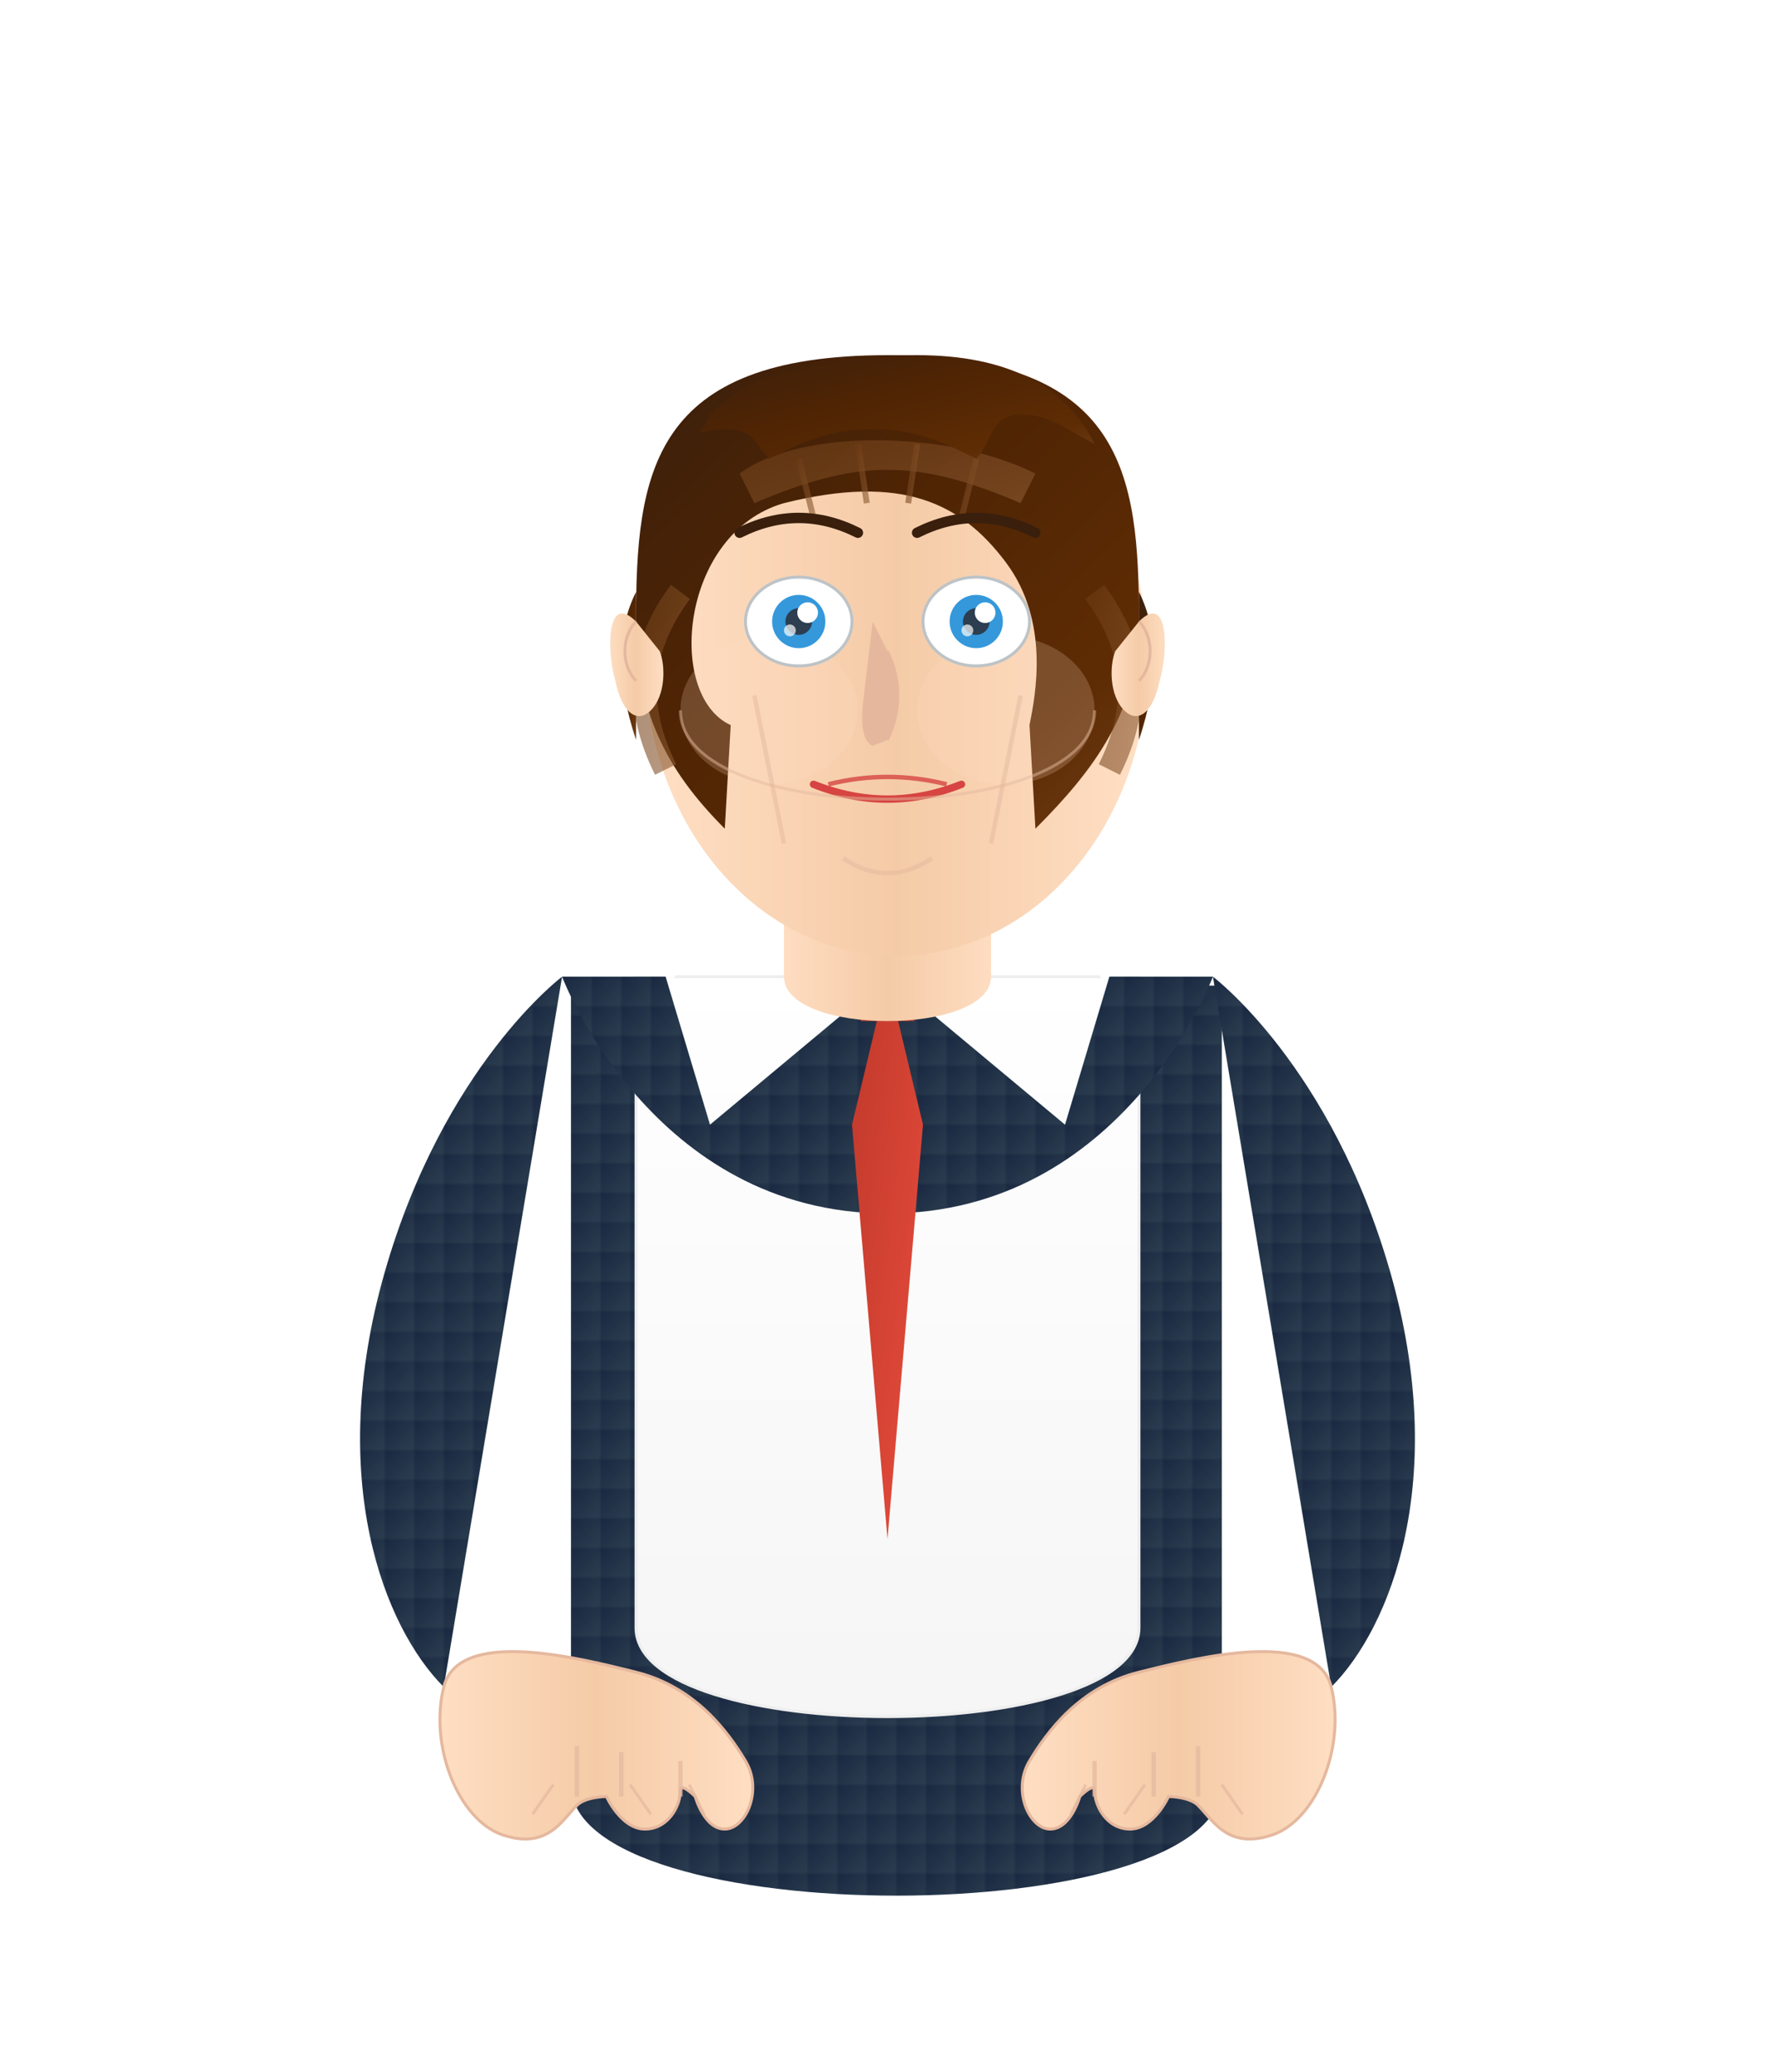 <svg viewBox="0 0 600 700" xmlns="http://www.w3.org/2000/svg">
  <!-- Refined HR Professional with Improved Styling -->
  <defs>
    <!-- Enhanced gradients -->
    <linearGradient id="skinGradient" x1="0%" y1="0%" x2="100%" y2="0%">
      <stop offset="0%" style="stop-color:#FFDFC4;stop-opacity:1" />
      <stop offset="50%" style="stop-color:#F5CBA7;stop-opacity:1" />
      <stop offset="100%" style="stop-color:#FFDFC4;stop-opacity:1" />
    </linearGradient>
    
    <linearGradient id="suitGradient" x1="0%" y1="0%" x2="100%" y2="100%">
      <stop offset="0%" style="stop-color:#1A2942;stop-opacity:1" />
      <stop offset="100%" style="stop-color:#2C3E50;stop-opacity:1" />
    </linearGradient>
    
    <linearGradient id="shirtGradient" x1="0%" y1="0%" x2="0%" y2="100%">
      <stop offset="0%" style="stop-color:#FFFFFF;stop-opacity:1" />
      <stop offset="100%" style="stop-color:#F5F5F5;stop-opacity:1" />
    </linearGradient>
    
    <linearGradient id="hairGradient" x1="0%" y1="0%" x2="100%" y2="100%">
      <stop offset="0%" style="stop-color:#3A1F0D;stop-opacity:1" />
      <stop offset="40%" style="stop-color:#4E2404;stop-opacity:1" />
      <stop offset="80%" style="stop-color:#5E2C04;stop-opacity:1" />
      <stop offset="100%" style="stop-color:#6E3C14;stop-opacity:1" />
    </linearGradient>
    
    <linearGradient id="hairHighlight" x1="0%" y1="0%" x2="100%" y2="100%">
      <stop offset="0%" style="stop-color:#6E3C14;stop-opacity:1" />
      <stop offset="100%" style="stop-color:#8C5A32;stop-opacity:1" />
    </linearGradient>

    <linearGradient id="tieGradient" x1="0%" y1="0%" x2="100%" y2="100%">
      <stop offset="0%" style="stop-color:#C0392B;stop-opacity:1" />
      <stop offset="100%" style="stop-color:#E74C3C;stop-opacity:1" />
    </linearGradient>
    
    <!-- Enhanced shadow -->
    <filter id="dropShadow" x="-20%" y="-20%" width="140%" height="140%">
      <feGaussianBlur in="SourceAlpha" stdDeviation="4" />
      <feOffset dx="3" dy="3" result="offsetblur" />
      <feComponentTransfer>
        <feFuncA type="linear" slope="0.3" />
      </feComponentTransfer>
      <feMerge>
        <feMergeNode />
        <feMergeNode in="SourceGraphic" />
      </feMerge>
    </filter>
    
    <!-- Suit texture pattern -->
    <pattern id="suitPattern" patternUnits="userSpaceOnUse" width="10" height="10">
      <rect width="10" height="10" fill="url(#suitGradient)"/>
      <path d="M0,0 L10,10 M10,0 L0,10" stroke="#1A2942" stroke-width="0.5" stroke-opacity="0.1"/>
    </pattern>
  </defs>
  
  <!-- Background -->
  <rect x="0" y="0" width="600" height="700" fill="none" />
  
  <!-- Updated torso with better proportions -->
  <path d="M190,330 L190,600 C190,650 410,650 410,600 L410,330 Z" 
        fill="url(#suitPattern)" filter="url(#dropShadow)" />
  
  <!-- Improved shirt with modern collar -->
  <path d="M215,330 L215,550 C215,590 385,590 385,550 L385,330 Z" 
        fill="url(#shirtGradient)" stroke="#EEEEEE" stroke-width="1" />
  
  <!-- Modern suit lapels -->
  <path d="M190,330 L225,330 L240,380 L300,330 L360,380 L375,330 L410,330 
           C410,330 380,410 300,410 C220,410 190,330 190,330 Z" 
        fill="url(#suitPattern)" />
  
  <!-- Enhanced modern collar -->
  <path d="M225,330 L235,315 L300,330 L365,315 L375,330" 
        fill="none" stroke="#FFFFFF" stroke-width="5" />
  
  <!-- Extended tie design -->
  <path d="M300,330 L288,380 L300,520 L312,380 Z" fill="url(#tieGradient)" />
  <path d="M288,330 C288,330 300,337 312,330 L309,345 L291,345 Z" fill="#C0392B" />
  
  <!-- Left arm/shoulder improved -->
  <path d="M190,330 C190,330 150,360 130,430 C110,500 130,550 150,570"
        fill="url(#suitPattern)" />
  
  <!-- Right arm/shoulder improved -->
  <path d="M410,330 C410,330 450,360 470,430 C490,500 470,550 450,570"
        fill="url(#suitPattern)" />
  
  <!-- Improved left hand with better finger definition -->
  <path d="M150,570 C145,590 155,615 170,620 C185,625 190,615 195,610 
           C198,607 205,607 205,607 C205,607 210,618 218,618 
           C226,618 230,610 230,605 C230,602 235,607 235,607 
           C235,607 238,618 245,618 C252,618 258,605 252,595 
           C246,585 235,570 215,565 C195,560 155,550 150,570 Z"
        fill="url(#skinGradient)" stroke="#E5B89E" stroke-width="1" />
  <path d="M180,613 L187,603" stroke="#E5B89E" stroke-width="1" opacity="0.7" />
  <path d="M220,613 L213,603" stroke="#E5B89E" stroke-width="1" opacity="0.7" />
  <path d="M238,613 L233,603" stroke="#E5B89E" stroke-width="1" opacity="0.7" />
  <path d="M195,607 L195,590" stroke="#E5B89E" stroke-width="1.5" opacity="0.7" fill="none" />
  <path d="M210,607 L210,592" stroke="#E5B89E" stroke-width="1.5" opacity="0.7" fill="none" />
  <path d="M230,607 L230,595" stroke="#E5B89E" stroke-width="1.5" opacity="0.7" fill="none" />
  
  <!-- Improved right hand with better finger definition -->
  <path d="M450,570 C455,590 445,615 430,620 C415,625 410,615 405,610 
           C402,607 395,607 395,607 C395,607 390,618 382,618 
           C374,618 370,610 370,605 C370,602 365,607 365,607 
           C365,607 362,618 355,618 C348,618 342,605 348,595 
           C354,585 365,570 385,565 C405,560 445,550 450,570 Z"
        fill="url(#skinGradient)" stroke="#E5B89E" stroke-width="1" />
  <path d="M420,613 L413,603" stroke="#E5B89E" stroke-width="1" opacity="0.7" />
  <path d="M380,613 L387,603" stroke="#E5B89E" stroke-width="1" opacity="0.7" />
  <path d="M362,613 L367,603" stroke="#E5B89E" stroke-width="1" opacity="0.7" />
  <path d="M405,607 L405,590" stroke="#E5B89E" stroke-width="1.5" opacity="0.7" fill="none" />
  <path d="M390,607 L390,592" stroke="#E5B89E" stroke-width="1.5" opacity="0.7" fill="none" />
  <path d="M370,607 L370,595" stroke="#E5B89E" stroke-width="1.5" opacity="0.7" fill="none" />
  
  <!-- Modern neck structure -->
  <path d="M265,290 C265,290 260,320 300,320 C340,320 335,290 335,290 L335,330 C335,350 265,350 265,330 Z" 
        fill="url(#skinGradient)" />
  
  <!-- Contemporary head shape -->
  <ellipse cx="300" cy="220" rx="85" ry="100" fill="url(#skinGradient)" filter="url(#dropShadow)" />
  
  <!-- Improved modern hairstyle with texture and dimension -->
  <path d="M300,120 
           C220,120 215,160 215,210
           C215,240 225,260 245,280
           L247,245
           C225,235 230,180 265,170
           C305,160 325,170 340,190
           C355,210 350,235 348,245
           L350,280
           C370,260 385,240 385,210
           C385,160 380,120 300,120
           Z" 
        fill="url(#hairGradient)" />
        
  <!-- Hair highlights for dimension -->
  <path d="M250,160 C270,145 320,145 350,160 L345,170 C310,155 290,155 255,170 Z" 
        fill="url(#hairHighlight)" opacity="0.6" />
        
  <path d="M230,200 C215,220 215,240 225,260"
        fill="none" stroke="url(#hairHighlight)" stroke-width="8" opacity="0.6" />
        
  <path d="M370,200 C385,220 385,240 375,260"
        fill="none" stroke="url(#hairHighlight)" stroke-width="8" opacity="0.6" />
        
  <!-- Improved styled bangs -->
  <path d="M240,140 C255,125 280,120 310,120 C340,120 360,130 370,150
         C360,145 355,140 345,140 C335,140 335,150 330,155
         C320,150 310,145 295,145 C280,145 270,150 260,155
         C255,150 255,145 245,145 C235,145 235,150 240,140 Z" 
        fill="url(#hairGradient)" />
        
  <!-- Hair texture strands -->
  <path d="M290,150 L293,170" stroke="url(#hairHighlight)" stroke-width="2" opacity="0.6" />
  <path d="M310,150 L307,170" stroke="url(#hairHighlight)" stroke-width="2" opacity="0.6" />
  <path d="M330,155 L325,175" stroke="url(#hairHighlight)" stroke-width="2" opacity="0.6" />
  <path d="M270,155 L275,175" stroke="url(#hairHighlight)" stroke-width="2" opacity="0.6" />
  
  <!-- Hair side details with texture -->
  <path d="M215,200 Q205,220 215,250" fill="url(#hairGradient)" />
  <path d="M385,200 Q395,220 385,250" fill="url(#hairGradient)" />
  
  <!-- Modern face highlights -->
  <ellipse cx="260" cy="240" rx="30" ry="25" fill="#FFDFC4" opacity="0.2" />
  <ellipse cx="340" cy="240" rx="30" ry="25" fill="#FFDFC4" opacity="0.2" />
  
  <!-- Contemporary eyes with details -->
  <ellipse cx="270" cy="210" rx="18" ry="15" fill="white" stroke="#BDC3C7" stroke-width="1" />
  <ellipse cx="330" cy="210" rx="18" ry="15" fill="white" stroke="#BDC3C7" stroke-width="1" />
  
  <!-- Modern iris and pupils -->
  <circle cx="270" cy="210" r="9" fill="#3498DB" />
  <circle cx="330" cy="210" r="9" fill="#3498DB" />
  <circle cx="270" cy="210" r="4.5" fill="#2C3E50" />
  <circle cx="330" cy="210" r="4.5" fill="#2C3E50" />
  
  <!-- Contemporary eye highlights -->
  <circle cx="273" cy="207" r="3.5" fill="white" />
  <circle cx="333" cy="207" r="3.5" fill="white" />
  <circle cx="267" cy="213" r="2" fill="white" opacity="0.7" />
  <circle cx="327" cy="213" r="2" fill="white" opacity="0.7" />
  
  <!-- Modern eyebrows -->
  <path d="M250,180 Q270,170 290,180" fill="none" stroke="#3A1F0D" stroke-width="3.5" stroke-linecap="round" />
  <path d="M310,180 Q330,170 350,180" fill="none" stroke="#3A1F0D" stroke-width="3.5" stroke-linecap="round" />
  
  <!-- Contemporary nose -->
  <path d="M295,210 L300,220 Q307,240 300,250 L295,252 Q290,250 292,235 Z" fill="#E5B89E" />
  <path d="M300,220 Q307,235 300,250" fill="none" stroke="#E5B89E" stroke-width="1" />
  
  <!-- Enhanced lip-sync with multiple mouth states -->
  <!-- Mouth Closed - default state -->
  <g id="mouth-closed">
    <path d="M275,265 Q300,275 325,265" fill="none" stroke="#D64541" stroke-width="2.5" stroke-linecap="round" />
    <path d="M280,265 Q300,260 320,265" fill="none" stroke="#D64541" stroke-width="1.5" opacity="0.8" />
  </g>
  
  <!-- Mouth Slightly Open -->
  <g id="mouth-slightly-open" style="display:none">
    <path d="M275,265 Q300,278 325,265" fill="none" stroke="#D64541" stroke-width="2.5" stroke-linecap="round" />
    <path d="M280,265 Q300,260 320,265" fill="none" stroke="#D64541" stroke-width="1.5" opacity="0.8" />
    <path d="M290,270 Q300,275 310,270" fill="#701010" stroke="#701010" stroke-width="1" opacity="0.7" />
  </g>
  
  <!-- Mouth Medium Open -->
  <g id="mouth-medium-open" style="display:none">
    <path d="M275,263 Q300,283 325,263" fill="none" stroke="#D64541" stroke-width="2.5" stroke-linecap="round" />
    <path d="M280,263 Q300,258 320,263" fill="none" stroke="#D64541" stroke-width="1.5" opacity="0.8" />
    <path d="M285,270 L315,270" fill="none" stroke="#701010" stroke-width="1" />
    <ellipse cx="300" cy="275" rx="15" ry="7" fill="#701010" opacity="0.8" />
  </g>
  
  <!-- Mouth Wide Open -->
  <g id="mouth-open" style="display:none">
    <path d="M275,261 Q300,291 325,261" fill="none" stroke="#D64541" stroke-width="2.8" stroke-linecap="round" />
    <path d="M280,261 Q300,256 320,261" fill="none" stroke="#D64541" stroke-width="1.8" opacity="0.8" />
    <ellipse cx="300" cy="277" rx="20" ry="12" fill="#701010" opacity="0.9" />
    <path d="M290,283 Q300,288 310,283" fill="#450A0A" stroke="#450A0A" stroke-width="1" opacity="0.8" />
  </g>
  
  <!-- Smile -->
  <g id="mouth-smile" style="display:none">
    <path d="M275,265 Q300,285 325,265" fill="none" stroke="#D64541" stroke-width="2.8" stroke-linecap="round" />
    <path d="M280,265 Q300,272 320,265" fill="none" stroke="#D64541" stroke-width="1.5" opacity="0.8" />
  </g>
  
  <!-- Contemporary facial definition -->
  <path d="M255,235 Q260,260 265,285" fill="none" stroke="#E5B89E" stroke-width="1.5" opacity="0.5" />
  <path d="M345,235 Q340,260 335,285" fill="none" stroke="#E5B89E" stroke-width="1.5" opacity="0.5" />
  <path d="M285,290 Q300,300 315,290" fill="none" stroke="#E5B89E" stroke-width="1.5" opacity="0.5" />
  
  <!-- Modern jaw definition -->
  <path d="M230,240 C230,280 370,280 370,240" fill="none" stroke="#E5B89E" stroke-width="1" opacity="0.5" />
  
  <!-- Modern ears -->
  <path d="M215,210 C205,200 205,220 208,230 C210,240 215,245 220,240 
           C225,235 225,225 223,220 Z" fill="url(#skinGradient)" />
  <path d="M215,210 C210,215 210,225 215,230" fill="none" stroke="#E5B89E" stroke-width="1" />
  
  <path d="M385,210 C395,200 395,220 392,230 C390,240 385,245 380,240 
           C375,235 375,225 377,220 Z" fill="url(#skinGradient)" />
  <path d="M385,210 C390,215 390,225 385,230" fill="none" stroke="#E5B89E" stroke-width="1" />
</svg>